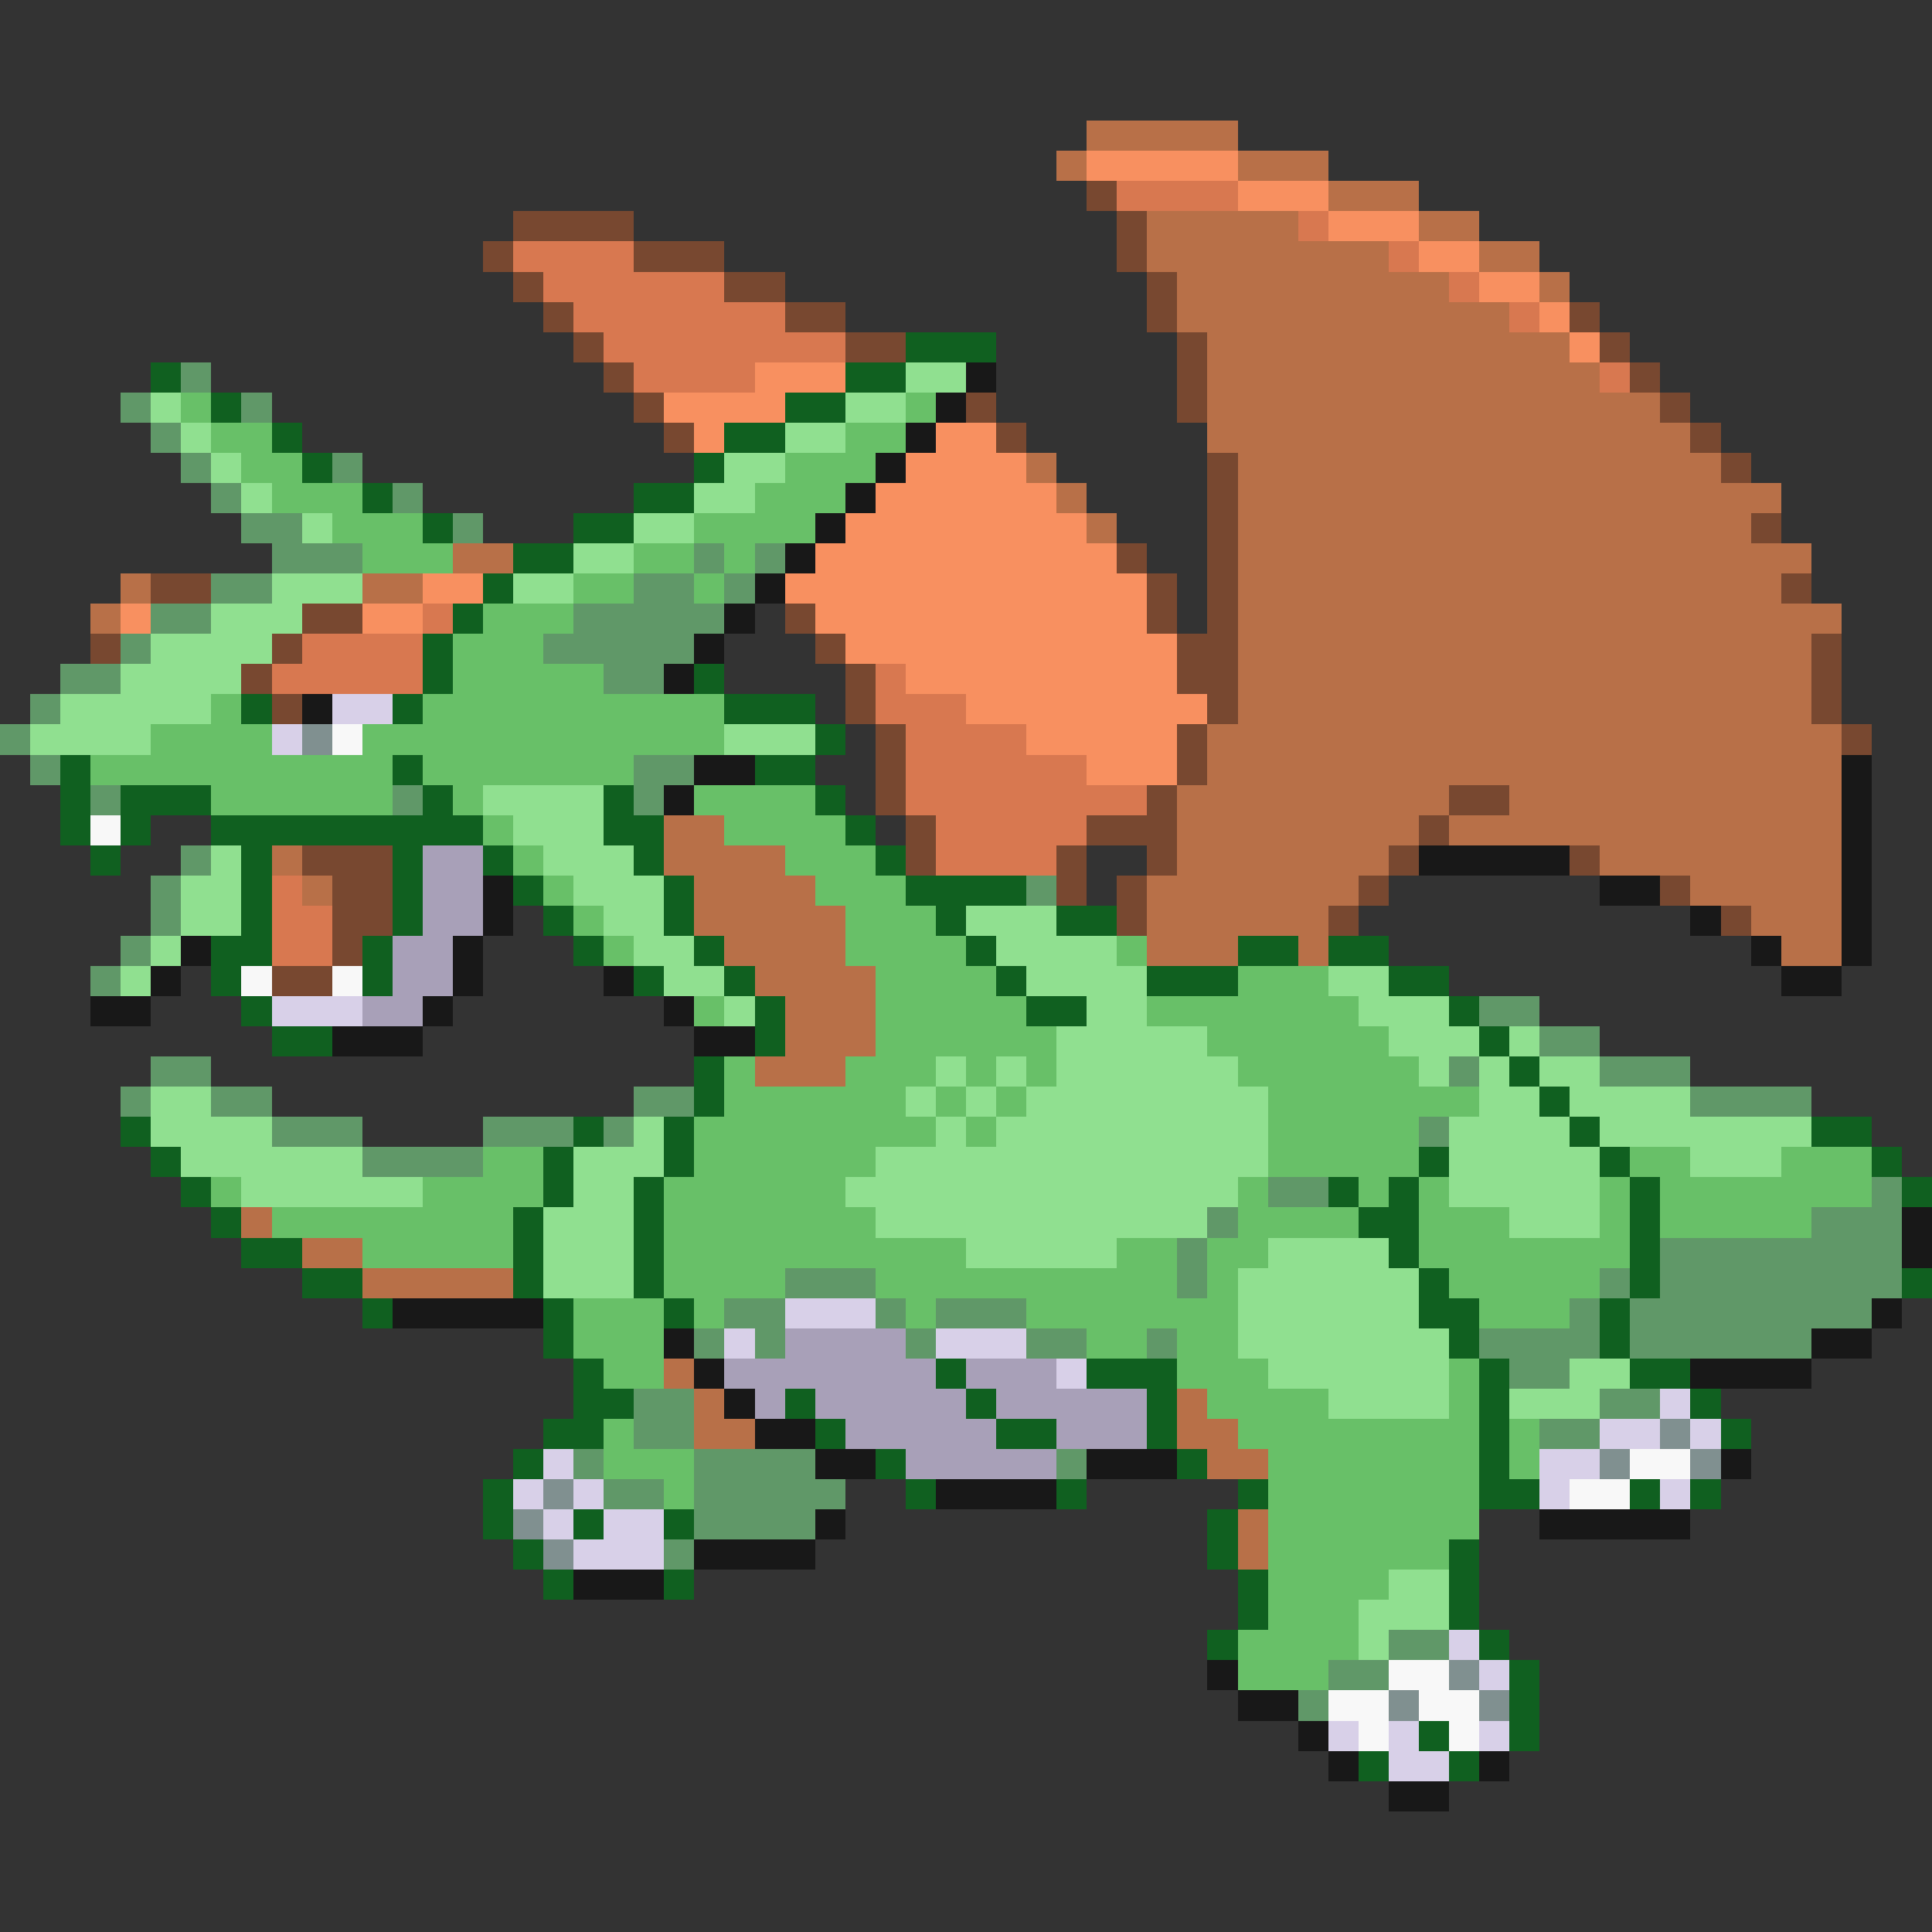 <svg xmlns="http://www.w3.org/2000/svg" viewBox="0 -0.5 64 64" shape-rendering="crispEdges">
<rect x="0" y="-0.5" width="64" height="64" fill="#333333" stroke="none"/>
<path stroke="#b87048" d="M36 4h5M35 5h1M41 5h3M44 6h3M38 7h5M47 7h2M38 8h8M49 8h2M39 9h9M51 9h1M39 10h11M40 11h12M40 12h13M40 13h15M40 14h16M34 15h1M41 15h16M35 16h1M41 16h18M36 17h1M41 17h17M15 18h2M41 18h19M4 19h1M12 19h2M41 19h18M3 20h1M41 20h20M41 21h19M41 22h19M41 23h19M40 24h21M40 25h21M39 26h9M50 26h11M22 27h2M39 27h8M48 27h13M9 28h1M22 28h4M39 28h7M53 28h8M10 29h1M23 29h4M38 29h7M56 29h5M23 30h5M38 30h6M58 30h3M24 31h4M38 31h3M43 31h1M59 31h2M25 32h4M26 33h3M26 34h3M25 35h3M8 40h1M10 41h2M12 42h5M22 45h1M23 46h1M39 46h1M23 47h2M39 47h2M40 48h2M41 50h1M41 51h1" />
<path stroke="#f89060" d="M36 5h5M41 6h3M44 7h3M47 8h2M49 9h2M51 10h1M52 11h1M25 12h3M22 13h4M23 14h1M31 14h2M30 15h4M29 16h6M28 17h8M27 18h10M14 19h2M26 19h12M4 20h1M12 20h2M27 20h11M28 21h11M30 22h9M32 23h8M34 24h5M36 25h3" />
<path stroke="#784830" d="M36 6h1M17 7h4M37 7h1M16 8h1M21 8h3M37 8h1M17 9h1M24 9h2M38 9h1M18 10h1M26 10h2M38 10h1M52 10h1M19 11h1M28 11h2M39 11h1M53 11h1M20 12h1M39 12h1M54 12h1M21 13h1M32 13h1M39 13h1M55 13h1M22 14h1M33 14h1M56 14h1M40 15h1M57 15h1M40 16h1M40 17h1M58 17h1M37 18h1M40 18h1M5 19h2M38 19h1M40 19h1M59 19h1M10 20h2M26 20h1M38 20h1M40 20h1M3 21h1M9 21h1M27 21h1M39 21h2M60 21h1M8 22h1M28 22h1M39 22h2M60 22h1M9 23h1M28 23h1M40 23h1M60 23h1M29 24h1M39 24h1M61 24h1M29 25h1M39 25h1M29 26h1M38 26h1M48 26h2M30 27h1M36 27h3M47 27h1M10 28h3M30 28h1M35 28h1M38 28h1M46 28h1M52 28h1M11 29h2M35 29h1M37 29h1M45 29h1M55 29h1M11 30h2M37 30h1M44 30h1M57 30h1M11 31h1M9 32h2" />
<path stroke="#d87850" d="M37 6h4M43 7h1M17 8h4M46 8h1M18 9h6M48 9h1M19 10h7M50 10h1M20 11h8M21 12h4M53 12h1M14 20h1M10 21h4M9 22h5M29 22h1M29 23h3M30 24h4M30 25h6M30 26h8M31 27h5M31 28h4M9 29h1M9 30h2M9 31h2" />
<path stroke="#106020" d="M30 11h3M5 12h1M28 12h2M7 13h1M26 13h2M9 14h1M24 14h2M10 15h1M23 15h1M12 16h1M21 16h2M14 17h1M19 17h2M17 18h2M16 19h1M15 20h1M14 21h1M14 22h1M23 22h1M8 23h1M13 23h1M24 23h3M27 24h1M2 25h1M13 25h1M25 25h2M2 26h1M4 26h3M14 26h1M20 26h1M27 26h1M2 27h1M4 27h1M7 27h9M20 27h2M28 27h1M3 28h1M8 28h1M13 28h1M16 28h1M21 28h1M29 28h1M8 29h1M13 29h1M17 29h1M22 29h1M30 29h4M8 30h1M13 30h1M18 30h1M22 30h1M31 30h1M35 30h2M7 31h2M12 31h1M19 31h1M23 31h1M32 31h1M41 31h2M44 31h2M7 32h1M12 32h1M21 32h1M24 32h1M33 32h1M38 32h3M46 32h2M8 33h1M25 33h1M34 33h2M48 33h1M9 34h2M25 34h1M49 34h1M23 35h1M50 35h1M23 36h1M51 36h1M4 37h1M19 37h1M22 37h1M52 37h1M60 37h2M5 38h1M18 38h1M22 38h1M47 38h1M53 38h1M62 38h1M6 39h1M18 39h1M21 39h1M44 39h1M46 39h1M54 39h1M63 39h1M7 40h1M17 40h1M21 40h1M45 40h2M54 40h1M8 41h2M17 41h1M21 41h1M46 41h1M54 41h1M10 42h2M17 42h1M21 42h1M47 42h1M54 42h1M63 42h1M12 43h1M18 43h1M22 43h1M47 43h2M53 43h1M18 44h1M48 44h1M53 44h1M19 45h1M31 45h1M36 45h3M49 45h1M54 45h2M19 46h2M26 46h1M32 46h1M38 46h1M49 46h1M56 46h1M18 47h2M27 47h1M33 47h2M38 47h1M49 47h1M57 47h1M17 48h1M29 48h1M39 48h1M49 48h1M16 49h1M30 49h1M35 49h1M41 49h1M49 49h2M54 49h1M56 49h1M16 50h1M19 50h1M22 50h1M40 50h1M17 51h1M40 51h1M48 51h1M18 52h1M22 52h1M41 52h1M48 52h1M41 53h1M48 53h1M40 54h1M49 54h1M50 55h1M50 56h1M47 57h1M50 57h1M45 58h1M48 58h1" />
<path stroke="#609868" d="M6 12h1M4 13h1M8 13h1M5 14h1M6 15h1M11 15h1M7 16h1M13 16h1M8 17h2M15 17h1M9 18h3M23 18h1M25 18h1M7 19h2M21 19h2M24 19h1M5 20h2M19 20h5M4 21h1M18 21h5M2 22h2M20 22h2M1 23h1M0 24h1M1 25h1M21 25h2M3 26h1M13 26h1M21 26h1M6 28h1M5 29h1M34 29h1M5 30h1M4 31h1M3 32h1M49 33h2M51 34h2M5 35h2M48 35h1M53 35h3M4 36h1M7 36h2M21 36h2M56 36h4M9 37h3M16 37h3M20 37h1M47 37h1M12 38h4M42 39h2M62 39h1M40 40h1M60 40h3M39 41h1M55 41h8M26 42h3M39 42h1M53 42h1M55 42h8M24 43h2M29 43h1M31 43h3M52 43h1M54 43h8M23 44h1M25 44h1M30 44h1M34 44h2M38 44h1M49 44h4M54 44h6M50 45h2M21 46h2M53 46h2M21 47h2M51 47h2M19 48h1M23 48h4M35 48h1M20 49h2M23 49h5M23 50h4M22 51h1M46 54h2M44 55h2M43 56h1" />
<path stroke="#90e090" d="M30 12h2M5 13h1M28 13h2M6 14h1M26 14h2M7 15h1M24 15h2M8 16h1M23 16h2M10 17h1M21 17h2M19 18h2M9 19h3M17 19h2M7 20h3M5 21h4M4 22h4M2 23h5M1 24h4M24 24h3M16 26h4M17 27h3M7 28h1M18 28h3M6 29h2M19 29h3M6 30h2M20 30h2M32 30h3M5 31h1M21 31h2M33 31h4M4 32h1M22 32h2M34 32h4M44 32h2M24 33h1M36 33h2M45 33h3M35 34h5M46 34h3M50 34h1M31 35h1M33 35h1M35 35h6M47 35h1M49 35h1M51 35h2M5 36h2M30 36h1M32 36h1M34 36h8M49 36h2M52 36h4M5 37h4M21 37h1M31 37h1M33 37h9M48 37h4M53 37h7M6 38h6M19 38h3M29 38h13M48 38h5M56 38h3M8 39h6M19 39h2M28 39h13M48 39h5M18 40h3M29 40h11M50 40h3M18 41h3M32 41h5M42 41h4M18 42h3M41 42h6M41 43h6M41 44h7M42 45h6M52 45h2M44 46h4M50 46h3M46 52h2M45 53h3M45 54h1" />
<path stroke="#181818" d="M32 12h1M31 13h1M30 14h1M29 15h1M28 16h1M27 17h1M26 18h1M25 19h1M24 20h1M23 21h1M22 22h1M10 23h1M23 25h2M61 25h1M22 26h1M61 26h1M61 27h1M47 28h5M61 28h1M16 29h1M53 29h2M61 29h1M16 30h1M56 30h1M61 30h1M6 31h1M15 31h1M58 31h1M61 31h1M5 32h1M15 32h1M20 32h1M59 32h2M3 33h2M14 33h1M22 33h1M11 34h3M23 34h2M63 40h1M63 41h1M13 43h5M62 43h1M22 44h1M60 44h2M23 45h1M56 45h4M24 46h1M25 47h2M27 48h2M36 48h3M57 48h1M31 49h4M27 50h1M51 50h5M23 51h4M19 52h3M40 55h1M41 56h2M43 57h1M44 58h1M49 58h1M46 59h2" />
<path stroke="#68c068" d="M6 13h1M30 13h1M7 14h2M28 14h2M8 15h2M26 15h3M9 16h3M25 16h3M11 17h3M23 17h4M12 18h3M21 18h2M24 18h1M19 19h2M23 19h1M16 20h3M15 21h3M15 22h5M7 23h1M14 23h10M5 24h4M12 24h12M3 25h10M14 25h7M7 26h6M15 26h1M23 26h4M16 27h1M24 27h4M17 28h1M26 28h3M18 29h1M27 29h3M19 30h1M28 30h3M20 31h1M28 31h4M37 31h1M29 32h4M41 32h3M23 33h1M29 33h5M38 33h7M29 34h6M40 34h6M24 35h1M28 35h3M32 35h1M34 35h1M41 35h6M24 36h6M31 36h1M33 36h1M42 36h7M23 37h8M32 37h1M42 37h5M16 38h2M23 38h6M42 38h5M54 38h2M59 38h3M7 39h1M14 39h4M22 39h6M41 39h1M45 39h1M47 39h1M53 39h1M55 39h7M9 40h8M22 40h7M41 40h4M47 40h3M53 40h1M55 40h5M12 41h5M22 41h10M37 41h2M40 41h2M47 41h7M22 42h4M29 42h10M40 42h1M48 42h5M19 43h3M23 43h1M30 43h1M34 43h7M49 43h3M19 44h3M36 44h2M39 44h2M20 45h2M39 45h3M48 45h1M40 46h4M48 46h1M20 47h1M41 47h8M50 47h1M20 48h3M42 48h7M50 48h1M22 49h1M42 49h7M42 50h7M42 51h6M42 52h4M42 53h3M41 54h4M41 55h3" />
<path stroke="#d8d0e8" d="M11 23h2M9 24h1M9 33h3M26 43h3M24 44h1M31 44h3M35 45h1M55 46h1M53 47h2M56 47h1M18 48h1M51 48h2M17 49h1M19 49h1M51 49h1M55 49h1M18 50h1M20 50h2M19 51h3M48 54h1M49 55h1M44 57h1M46 57h1M49 57h1M46 58h2" />
<path stroke="#809090" d="M10 24h1M55 47h1M53 48h1M56 48h1M18 49h1M17 50h1M18 51h1M48 55h1M46 56h1M49 56h1" />
<path stroke="#f8f8f8" d="M11 24h1M3 27h1M8 32h1M11 32h1M54 48h2M52 49h2M46 55h2M44 56h2M47 56h2M45 57h1M48 57h1" />
<path stroke="#a8a0b8" d="M14 28h2M14 29h2M14 30h2M13 31h2M13 32h2M12 33h2M26 44h4M24 45h7M32 45h3M25 46h1M27 46h5M33 46h5M28 47h5M35 47h3M30 48h5" />
</svg>